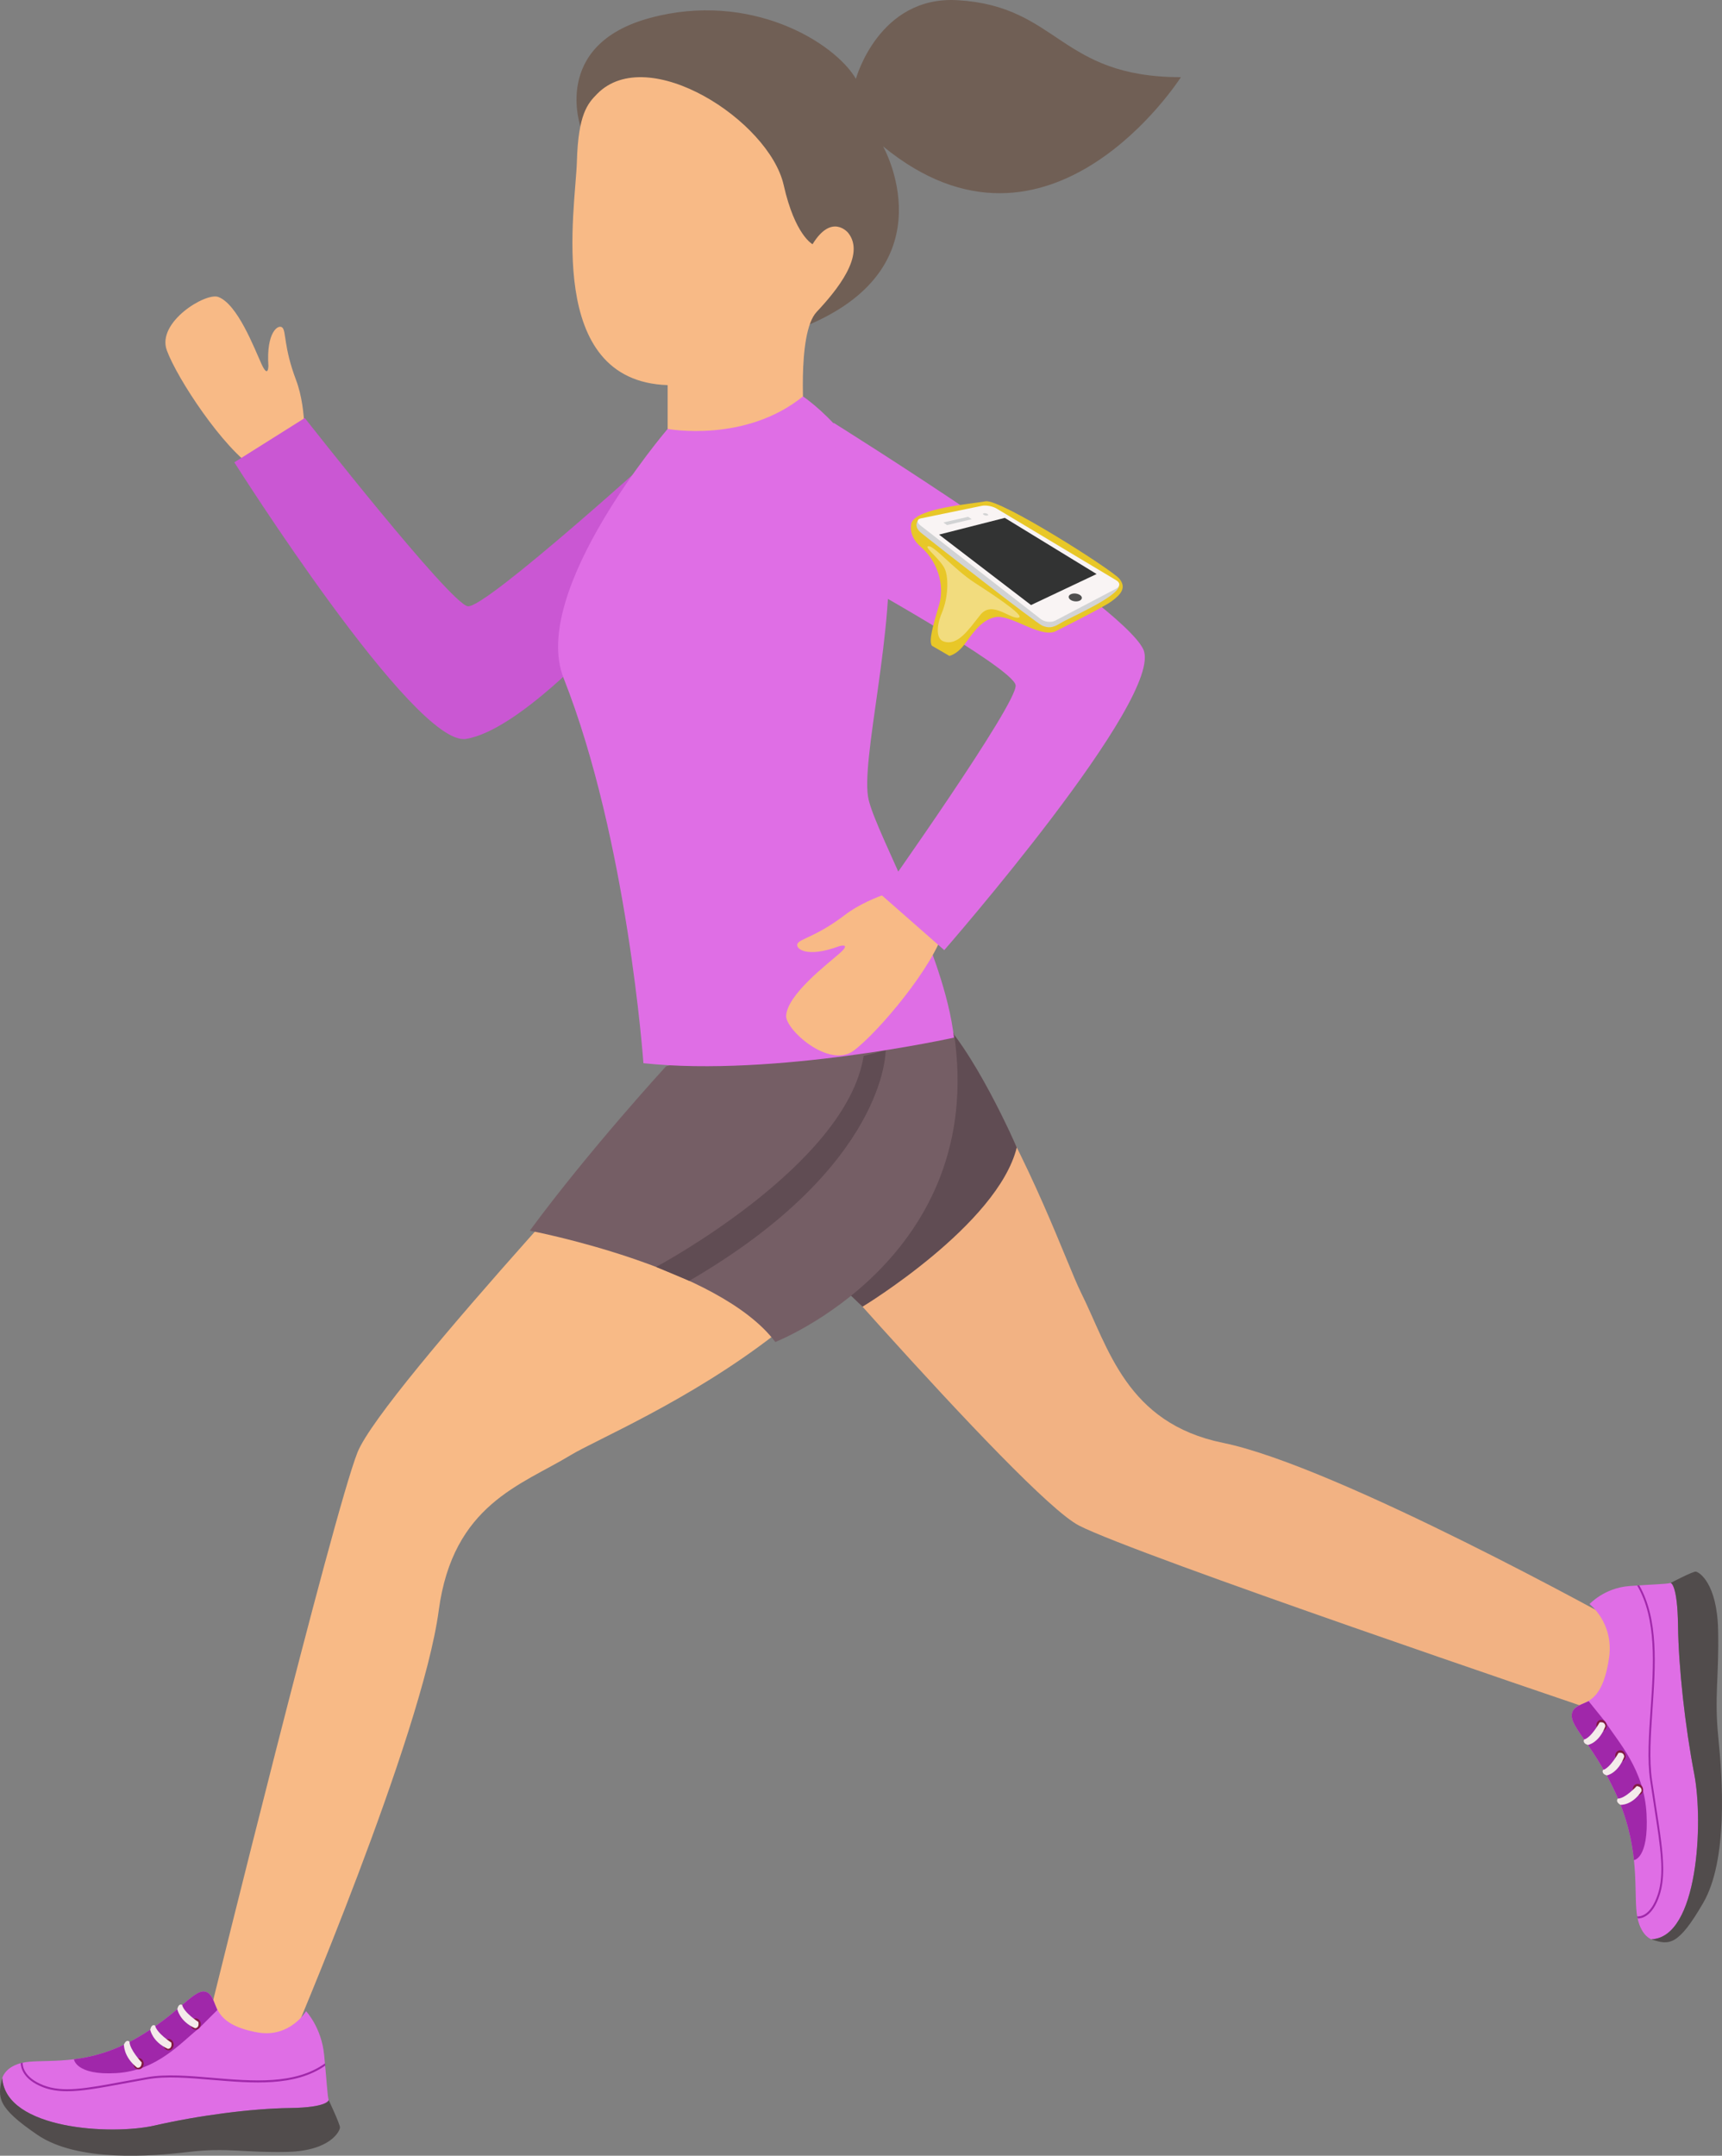 <?xml version="1.0" encoding="utf-8"?>
<!-- Generator: Adobe Illustrator 17.0.0, SVG Export Plug-In . SVG Version: 6.00 Build 0)  -->
<!DOCTYPE svg PUBLIC "-//W3C//DTD SVG 1.1//EN" "http://www.w3.org/Graphics/SVG/1.1/DTD/svg11.dtd">
<svg version="1.1" id="Objects" xmlns="http://www.w3.org/2000/svg" xmlns:xlink="http://www.w3.org/1999/xlink" x="0px" y="0px"
	 width="200.909px" height="251.428px" viewBox="0 0 200.909 251.428" enable-background="new 0 0 200.909 251.428"
	 xml:space="preserve">
<rect x="0" y="0" width="200.909" height="251.428" fill="#808080" stroke="none"/>
<g>
	<g>
		<g>
			<g>
				<g>
					<g>
						<g>
							<path fill="#F2B283" d="M84.767,134.356c0,0,34.479,40.137,41.112,43.567c6.631,3.427,58.891,21.129,58.891,21.129
								s4.771-1.489,4.253-9.726c0,0-32.943-18.316-46.324-21.042c-11.31-2.302-13.382-11.132-16.589-17.552
								c-3.203-6.421-16.879-48.796-42.743-46.95C83.367,103.783,82.459,126.531,84.767,134.356z"/>
							<g>
								<path fill="#DF6EE5" d="M185.454,187.088c0,0,1.716-1.883,4.636-2.104c2.921-0.218,4.303-0.216,4.831-0.365
									c0,0,0.796,0.093,0.859,5.007c0.064,4.915,0.821,11.708,1.895,17.304c1.074,5.593,0.464,19.032-5.005,19.254
									c0,0-1.542-0.47-1.762-3.542c-0.217-3.072,0.305-7.673-2.468-13.631c-2.774-5.955-5.645-7.874-4.959-9.404
									c0.688-1.531,3.324,0.041,4.248-6.243C188.329,189.283,185.454,187.088,185.454,187.088z"/>
								<path fill="#514C4C" d="M192.67,226.183c5.469-0.222,6.079-13.661,5.005-19.254c-1.073-5.595-1.83-12.389-1.895-17.304
									c-0.063-4.914-0.859-5.007-0.859-5.007s2.546-1.334,2.919-1.317c0.37,0.017,2.5,1.321,2.615,6.818
									c0.12,5.495-0.462,7.724,0.026,12.54c0.487,4.818,1.143,14.266-1.768,19.285C195.805,226.958,194.745,226.91,192.67,226.183
									z"/>
								<path fill="#A027AA" d="M190.636,216.948L190.636,216.948c-0.239-2.289-0.802-4.942-2.195-7.938
									c-2.774-5.955-5.645-7.874-4.959-9.404c0.278-0.618,1.024-0.791,1.865-1.197l0,0l1.949,2.419
									c1.53,2.391,4.538,5.539,4.81,10.753C192.375,216.792,190.636,216.948,190.636,216.948z"/>
								<path fill="#821A44" d="M186.854,201.903c0.332,0.016,0.6-0.266,0.602-0.627c-0.002-0.364-0.272-0.672-0.604-0.686
									c-0.336-0.013-0.606,0.266-0.605,0.631C186.249,201.586,186.519,201.89,186.854,201.903z"/>
								<path fill="#F4EAEA" d="M186.632,200.885c0,0-0.98,1.788-1.81,1.993c0,0-0.255,0.425,0.441,0.639
									c0,0,1.292-0.206,2.032-2.169C187.296,201.347,187.321,200.771,186.632,200.885z"/>
								<path fill="#821A44" d="M189.056,205.459c0.335,0.017,0.604-0.268,0.604-0.63c-0.002-0.364-0.272-0.669-0.605-0.686
									c-0.333-0.011-0.603,0.27-0.603,0.632C188.453,205.137,188.724,205.445,189.056,205.459z"/>
								<path fill="#F4EAEA" d="M188.835,204.44c0,0-0.979,1.786-1.81,1.989c0,0-0.254,0.427,0.443,0.641
									c0,0,1.291-0.207,2.029-2.17C189.499,204.899,189.525,204.323,188.835,204.44z"/>
								<path fill="#821A44" d="M190.958,209.354c0.323,0.096,0.65-0.107,0.727-0.455c0.079-0.349-0.124-0.713-0.447-0.814
									c-0.324-0.098-0.648,0.107-0.729,0.456C190.432,208.889,190.631,209.253,190.958,209.354z"/>
								<path fill="#F4EAEA" d="M190.958,208.314c0,0-1.347,1.47-2.204,1.457c0,0-0.34,0.344,0.296,0.727
									c0,0,1.316,0.13,2.462-1.569C191.512,208.928,191.662,208.38,190.958,208.314z"/>
								<path fill="#A027AA" d="M191.02,223.515c0.332,0.022,1.58-0.07,2.395-2.555c0.8-2.43,0.347-5.338-0.405-10.152
									c-0.15-0.974-0.314-2.02-0.479-3.148c-0.355-2.411-0.157-5.268,0.05-8.293c0.355-5.178,0.721-10.528-1.567-14.448
									c0.084-0.006,0.162-0.01,0.241-0.016c2.263,3.975,1.899,9.318,1.542,14.492c-0.205,3.011-0.401,5.854-0.051,8.237
									c0.165,1.129,0.328,2.174,0.48,3.145c0.458,2.939,0.818,5.253,0.822,7.181c0.003,1.149-0.121,2.164-0.427,3.093
									c-0.824,2.507-2.104,2.714-2.555,2.705C191.05,223.676,191.034,223.599,191.02,223.515z"/>
							</g>
						</g>
						<path fill="#604C53" d="M100.63,152.403c0,0,15.762-9.535,18-18.577c0,0-5.106-11.787-9.662-15.773l-13.45,29.452
							L100.63,152.403z"/>
					</g>
					<g>
						<path fill="#F8BA86" d="M79.884,124.517c0,0-35.308,37.638-38.178,44.886c-2.867,7.249-16.96,64.391-16.96,64.391
							s1.554,5.224,9.061,4.677c0,0,15.426-36.006,17.381-50.642c1.654-12.369,9.641-14.618,15.383-18.109
							c5.739-3.493,43.924-18.36,41.202-46.666C107.773,123.054,86.944,122.012,79.884,124.517z"/>
						<g>
							<path fill="#DF6EE5" d="M35.71,234.57c0,0,1.79,1.883,2.106,5.078c0.317,3.195,0.372,4.707,0.529,5.287
								c0,0-0.054,0.873-4.543,0.93c-4.489,0.059-10.669,0.873-15.74,2.035c-5.068,1.161-17.377,0.464-17.799-5.52
								c0,0,0.369-1.686,3.168-1.917c2.8-0.233,7.025,0.349,12.36-2.673c5.335-3.022,6.972-6.159,8.399-5.404
								c1.424,0.756,0.094,3.636,5.876,4.661C33.819,237.71,35.71,234.57,35.71,234.57z"/>
							<path fill="#514C4C" d="M0.264,242.378c0.422,5.984,12.73,6.682,17.799,5.52c5.071-1.162,11.251-1.976,15.74-2.035
								c4.489-0.058,4.543-0.93,4.543-0.93s1.319,2.79,1.319,3.197c0,0.406-1.108,2.73-6.128,2.847
								c-5.016,0.117-7.076-0.523-11.459,0c-4.385,0.522-12.994,1.22-17.695-1.975C-0.319,245.806-0.319,244.644,0.264,242.378z"/>
							<path fill="#A027AA" d="M8.625,240.176L8.625,240.176c2.083-0.26,4.483-0.868,7.168-2.387
								c5.335-3.022,6.972-6.159,8.399-5.404c0.574,0.307,0.764,1.123,1.165,2.043l0,0l-2.131,2.126
								c-2.124,1.67-4.882,4.953-9.636,5.236C8.836,242.075,8.625,240.176,8.625,240.176z"/>
							<ellipse fill="#821A44" cx="22.824" cy="236.067" rx="0.601" ry="0.661"/>
							<path fill="#F4EAEA" d="M23.147,235.827c0,0-1.676-1.077-1.893-1.984c0,0-0.4-0.278-0.566,0.481c0,0,0.242,1.416,2.064,2.229
								C22.751,236.554,23.279,236.582,23.147,235.827z"/>
							<ellipse fill="#821A44" cx="19.664" cy="238.47" rx="0.6" ry="0.661"/>
							<path fill="#F4EAEA" d="M19.987,238.232c0,0-1.674-1.078-1.894-1.984c0,0-0.397-0.278-0.565,0.481c0,0,0.24,1.416,2.062,2.23
								C19.59,238.958,20.119,238.986,19.987,238.232z"/>
							<path fill="#821A44" d="M15.581,240.541c-0.078,0.354,0.12,0.712,0.443,0.798c0.322,0.085,0.647-0.136,0.723-0.489
								c0.08-0.355-0.119-0.712-0.441-0.798C15.982,239.969,15.658,240.187,15.581,240.541z"/>
							<path fill="#F4EAEA" d="M16.53,240.545c0,0-1.398-1.478-1.42-2.415c0,0-0.327-0.374-0.652,0.321c0,0-0.067,1.438,1.533,2.698
								C15.991,241.15,16.499,241.314,16.53,240.545z"/>
							<path fill="#A027AA" d="M2.639,240.577c-0.009,0.363,0.126,1.73,2.43,2.63c2.252,0.878,4.893,0.388,9.264-0.422
								c0.883-0.165,1.833-0.339,2.857-0.519c2.189-0.382,4.809-0.162,7.582,0.073c4.748,0.401,9.651,0.814,13.143-1.683
								c0.01,0.091,0.016,0.179,0.023,0.265c-3.543,2.467-8.438,2.056-13.184,1.656c-2.758-0.234-5.366-0.454-7.531-0.077
								c-1.023,0.179-1.973,0.356-2.855,0.519c-2.667,0.496-4.766,0.885-6.529,0.885c-1.051,0-1.98-0.138-2.844-0.474
								c-2.324-0.909-2.565-2.31-2.573-2.803C2.491,240.612,2.564,240.594,2.639,240.577z"/>
						</g>
						<g>
							<path fill="#755E65" d="M77.695,124.38c0,0-8.876,9.655-15.884,19.157c0,0,22.034,4.168,28.646,12.983
								c0,0,24.789-9.709,20.841-36.029C111.298,120.491,93.872,119.327,77.695,124.38z"/>
						</g>
					</g>
				</g>
				<path fill="#604C53" d="M76.544,147.762c0,0,22.209-11.826,24.216-24.606l2.57-0.672c0,0,0.217,13.474-22.919,26.901
					L76.544,147.762z"/>
			</g>
			<g>
				<g>
					<path fill="#705F55" d="M67.806,15.018c0,0-3.66-9.764,8.034-12.925C87.533-1.067,97.33,4.906,99.861,9.189
						c0,0,2.661-9.707,11.862-9.167c11.812,0.694,11.834,8.979,26.056,8.979c0,0-15.304,24.01-34.747,8.072
						c0,0,7.798,13.77-8.67,20.806L67.806,15.018z"/>
					<path fill="#F8BA86" d="M69.678,10.943c-1.122,1.136-2.215,2.37-2.372,7.901c-0.157,5.531-3.792,25.599,10.589,26.074v6.795
						L93.854,49.5c0,0-0.947-10.587,1.423-13.116c2.37-2.529,5.741-6.637,3.687-9.218c0,0-1.896-2.37-4.162,1.317
						c0,0-2.05-1.042-3.369-6.9C89.745,14.102,75.603,4.938,69.678,10.943z"/>
				</g>
				<g>
					<g>
						<path fill="#F8BA86" d="M35.461,52.83c0,0,0.457-4.865-0.922-8.511c-1.455-3.85-1.137-5.685-1.599-6.114
							c-0.462-0.431-1.894,0.519-1.626,4.458c0,0-0.003,1.554-0.815-0.229c-0.815-1.783-2.78-6.972-5.038-7.802
							c-1.469-0.538-7.196,2.943-6,6.222c1.193,3.279,6.605,11.495,10.303,13.812L35.461,52.83z"/>
						<path fill="#CA57D3" d="M77.895,51.712c0,0-21.253,19.316-23.315,18.999c-2.062-0.316-19.018-21.958-19.018-21.958
							l-8.223,5.169c0,0,20.995,33.211,27.023,32.26C60.388,85.23,70.106,74.6,70.106,74.6L77.895,51.712z"/>
					</g>
					<path fill="#DF6EE5" d="M77.895,50.027c0,0,9.015,1.685,15.789-3.792c0,0,8.766,5.817,9.862,16.222
						c1.094,10.406-3.283,26.494-2.189,30.875c1.095,4.382,8.847,17.832,9.941,27.688c0,0-20.895,4.624-36.229,2.981
						c0,0-1.835-25.993-9.311-44.908C61.729,68.894,77.895,50.027,77.895,50.027z"/>
					<g>
						<path fill="#F8BA86" d="M106.689,103.308c0,0-4.915,0.971-8.099,3.394c-3.36,2.558-5.261,2.78-5.545,3.361
							c-0.287,0.581,1.064,1.71,4.858,0.295c0,0,1.531-0.454,0.015,0.869c-1.517,1.322-6.043,4.773-6.197,7.236
							c-0.102,1.602,4.998,6.215,7.872,4.081c2.874-2.134,9.371-9.858,10.569-14.172L106.689,103.308z"/>
						<path fill="#DF6EE5" d="M98.47,66.946c0,0,19.738,10.906,20.024,12.972c0.284,2.067-15.626,24.489-15.626,24.489l7.3,6.41
							c0,0,25.846-29.595,23.215-35.1c-2.629-5.505-36.134-26.41-36.134-26.41L98.47,66.946z"/>
					</g>
				</g>
			</g>
		</g>
	</g>
	<g>
		<path fill="#E8C728" d="M106.339,61.001c0,0-0.476,1.45,1.108,2.797c1.803,1.532,2.854,4.301,2.113,6.768
			c-0.74,2.469-1.205,4.168-0.841,4.743l2.044,1.187c0,0,0.801-0.136,1.645-1.19c0.846-1.057,1.901-2.957,3.695-3.326
			c1.795-0.369,5.121,2.376,6.968,1.688c0,0,5.489-2.726,6.598-3.526c1.108-0.802,1.795-1.594,0.924-2.648
			c-0.87-1.056-13.915-9.344-15.601-9.026C113.307,58.783,106.92,59.259,106.339,61.001z"/>
		<g>
			<path fill="#D2D3D4" d="M107.069,60.759c0,0-0.492,0.638,0.353,1.35c0.845,0.713,13.513,10.609,14.198,10.873
				c0.687,0.265,1.162,0.291,2.139-0.316c0.975-0.606,6.68-3.043,6.797-4.332l-18.146-7.092L107.069,60.759z"/>
			<g>
				<g>
					<path fill="#F9F4F4" d="M130.257,67.694c0.462,0.277,0.444,0.708-0.035,0.961l-7.099,3.728c-0.48,0.252-1.25,0.166-1.713-0.194
						l-14.009-10.896c-0.462-0.359-0.445-0.735,0.036-0.834l7.127-1.465c0.481-0.1,1.254,0.046,1.715,0.322L130.257,67.694z"/>
					<polygon fill="#323333" points="127.942,66.95 120.292,70.567 109.561,62.352 117.231,60.401 					"/>
				</g>
				<polygon fill="#D2D3D4" points="113.375,60.558 110.491,61.241 110.071,60.934 112.956,60.277 				"/>
				<path fill="#D2D3D4" d="M115.211,59.944c0.115,0.073,0.111,0.155-0.01,0.184c-0.121,0.028-0.312-0.008-0.43-0.082
					c-0.115-0.074-0.111-0.156,0.011-0.184C114.904,59.833,115.096,59.87,115.211,59.944z"/>
				<path fill="#4F4F4F" d="M126.009,69.401c0.295,0.198,0.285,0.488-0.022,0.646c-0.307,0.155-0.794,0.116-1.088-0.089
					c-0.295-0.207-0.285-0.495,0.021-0.646C125.228,69.161,125.715,69.201,126.009,69.401z"/>
			</g>
		</g>
		<path fill="#F2DC7E" d="M113.703,67.954c-2.454-1.583-4.851-4.506-5.458-4.237c-0.361,0.16,1.578,1.624,2.014,2.693
			c0.436,1.068,0.356,3.325-0.355,5.027c-0.713,1.702-0.641,3.075,0.168,3.365c1.652,0.594,2.919-1.346,4.305-3.088
			c1.386-1.742,3.478,0.56,4.485,0.316C119.68,71.833,115.344,69.014,113.703,67.954z"/>
	</g>
</g>
</svg>
